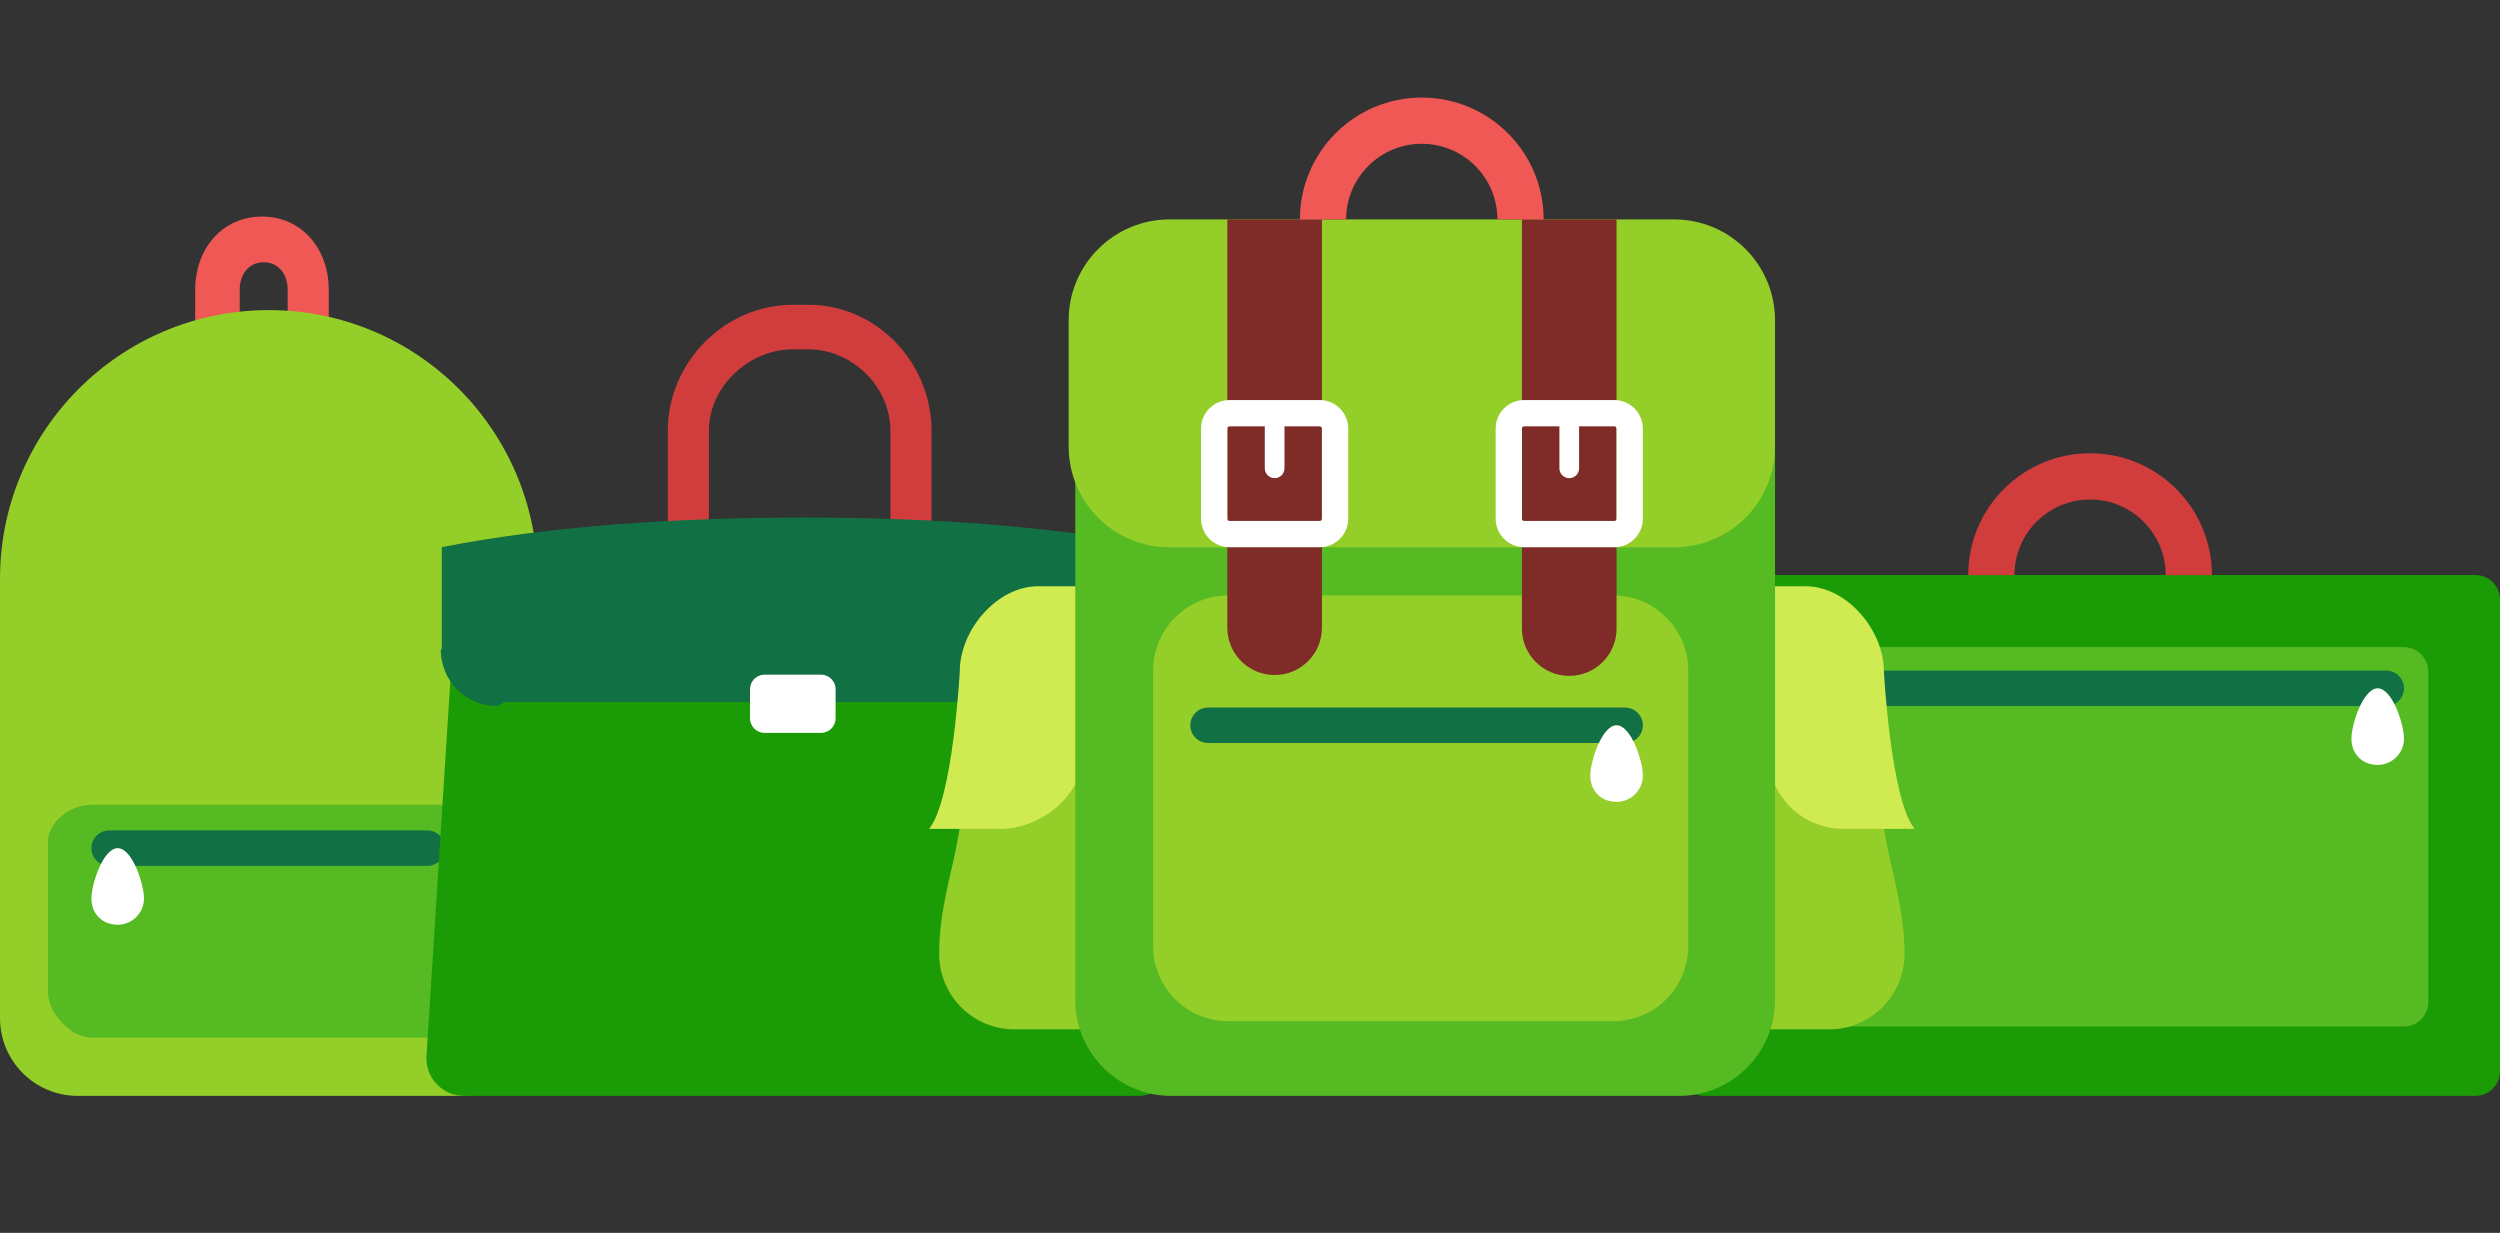 <?xml version="1.0" encoding="utf-8"?>
<!-- Generator: Adobe Illustrator 17.0.0, SVG Export Plug-In . SVG Version: 6.00 Build 0)  -->
<!DOCTYPE svg PUBLIC "-//W3C//DTD SVG 1.1//EN" "http://www.w3.org/Graphics/SVG/1.1/DTD/svg11.dtd">
<svg version="1.1" id="Layer_1" xmlns="http://www.w3.org/2000/svg" xmlns:xlink="http://www.w3.org/1999/xlink" x="0px" y="0px"
	 width="730px" height="360px" viewBox="0 0 730 360" enable-background="new 0 0 730 360" xml:space="preserve">
<rect x="0" y="0" width="730" height="360" fill="#333333" stroke="none"/>
<g>
	<g>
		<g>
			<path fill="#EF5854" d="M84,98.284V84.572c0-4.404-2.596-7.987-7-7.987s-7,3.583-7,7.987v13.712l-13-2.77V84.572
				c0-11.76,7.74-21.328,19.5-21.328S96,72.812,96,84.572v10.942L84,98.284z"/>
			<path fill="#94CE28" d="M78.484,90.552C35.139,90.552,0,125.691,0,169.036v128.269C0,309.839,10.16,320,22.694,320h55.79h55.79
				c12.534,0,22.694-10.161,22.694-22.695V169.036C156.968,125.691,121.83,90.552,78.484,90.552z"/>
			<path fill="#56BA22" d="M130.267,235H78.506H26.745C20.63,235,14,239.863,14,245.978v43.656C14,295.748,20.63,303,26.745,303
				h51.761h51.761c6.115,0,9.733-7.252,9.733-13.367v-43.656C140,239.863,136.382,235,130.267,235z"/>
		</g>
		<g>
			<path fill="#127045" d="M124.713,242.483c2.894,0,5.248,2.28,5.248,5.178l0,0c0,2.901-2.354,5.178-5.248,5.178H31.947
				c-2.901,0-5.248-2.277-5.248-5.178l0,0c0-2.898,2.346-5.178,5.248-5.178H124.713z"/>
		</g>
		<path fill="#FFFFFF" d="M42.044,262.348c0,4.236-3.441,7.672-7.67,7.672c-4.294,0-7.675-2.96-7.675-7.672
			c0-4.237,3.436-14.687,7.675-14.687C38.603,247.662,42.044,258.112,42.044,262.348z"/>
	</g>
	<g>
		<g>
			<path fill="#1B9B05" d="M730,175.127c0-3.99-3.235-7.225-7.225-7.225H497.827c-3.99,0-7.225,3.235-7.225,7.225v137.648
				c0,3.99,3.235,7.225,7.225,7.225h224.948c3.99,0,7.225-3.235,7.225-7.225V175.127z"/>
			<path fill="#56BA22" d="M709.078,292.532c0,3.99-3.235,7.225-7.225,7.225H518.54c-3.99,0-7.225-3.235-7.225-7.225v-96.358
				c0-3.99,3.235-7.225,7.225-7.225h183.313c3.99,0,7.225,3.235,7.225,7.225V292.532z"/>
			<path fill="#D13D3D" d="M610.301,132.358c-19.653,0-35.585,15.931-35.585,35.585h13.498c0-12.198,9.889-22.087,22.087-22.087
				c12.198,0,22.087,9.889,22.087,22.087h13.498C645.886,148.289,629.954,132.358,610.301,132.358z"/>
			<g>
				<path fill="#127045" d="M696.718,195.811c2.894,0,5.248,2.28,5.248,5.178l0,0c0,2.901-2.354,5.178-5.248,5.178H523.675
					c-2.901,0-5.248-2.277-5.248-5.178l0,0c0-2.898,2.346-5.178,5.248-5.178H696.718z"/>
			</g>
			<path fill="#FFFFFF" d="M701.966,215.676c0,4.236-3.441,7.672-7.67,7.672c-4.294,0-7.675-2.96-7.675-7.672
				c0-4.237,3.436-14.687,7.675-14.687C698.525,200.989,701.966,211.439,701.966,215.676z"/>
		</g>
		<g>
			<g>
				<path fill="#D13D3D" d="M272,125.78C272,105.859,255.972,89,236.051,89h-4.573C211.557,89,195,105.859,195,125.78V169h0.429
					c-0.009,0-0.021-0.154-0.021-0.01c0,3.531,2.862,6.175,6.393,6.175s6.393-2.535,6.393-6.066c0-0.144-0.012-0.099-0.021-0.099
					H207v-43.22c0-12.839,11.638-23.78,24.478-23.78h4.573C248.89,102,260,112.941,260,125.78V169h-0.643
					c-0.009,0-0.021-0.154-0.021-0.01c0,3.531,2.862,6.175,6.393,6.175s6.393-2.535,6.393-6.066c0-0.144-0.012-0.099-0.021-0.099
					H272V125.78z"/>
				<path fill="#1B9B05" d="M334.189,164.629c0-6.077-26.324,4.153-32.401,4.153l-67.859-1.163l-80.01-1.372
					c-6.077,0-20.251-7.696-20.251-1.618l-9.17,144.366c0,6.077,4.927,11.004,11.004,11.004h98.426h98.426
					c6.077,0,11.004-4.927,11.004-11.004L334.189,164.629z"/>
				<path fill="#4DA61B" d="M201.024,178.353v-0.029h-1.751c0.005,0.01,0.012,0.019,0.017,0.029H201.024z"/>
				<path fill="#127045" d="M340,186.372v-26.605c-35-6.35-68.401-8.643-105.5-8.643c-37.099,0-74.5,2.522-105.5,8.643v29.85
					l-0.3,0.079c0.043,9.077,7.217,16.423,16.304,16.423c0.638,0,1.167-0.604,1.785-0.675l0.032-0.445h176.134
					c9.114,0,16.935-6.829,16.935-15.943C339.891,187.946,340,187.421,340,186.372z"/>
				<path fill="#FFFFFF" d="M244,209.738c0,2.354-1.908,4.262-4.262,4.262h-16.476c-2.354,0-4.262-1.908-4.262-4.262v-8.476
					c0-2.354,1.908-4.262,4.262-4.262h16.476c2.354,0,4.262,1.908,4.262,4.262V209.738z"/>
			</g>
			<g>
				<g>
					<g>
						<g>
							<g>
								<g>
									<path fill="#94CE28" d="M314.045,193.314l4.914,78.844v28.415h-22.755c-12.128,0-21.938-9.832-21.96-21.96
										c-0.036-20.044,8.687-33.375,6.959-57.282C280.424,210.566,313.558,193.275,314.045,193.314z"/>
								</g>
								<g>
									<path fill="#D0EB51" d="M280.251,196.102c0-12.128,10.819-24.922,22.947-24.922h13.186v48.639
										c0,12.128-12.171,22.209-24.299,22.209h-20.804C278.24,233.635,280.251,196.102,280.251,196.102z"/>
									<g>
										<path fill="#94CE28" d="M516.308,193.314v78.844v28.415h17.841c12.128,0,21.938-9.832,21.96-21.96
											c0.036-20.044-8.687-33.375-6.959-57.282C549.928,210.566,516.795,193.275,516.308,193.314z"/>
									</g>
									<path fill="#D0EB51" d="M550.102,196.102c0-12.128-10.819-24.922-22.947-24.922h-10.929l0.082,48.889
										c0,12.128,9.832,21.96,21.96,21.96h20.804C552.113,233.635,550.102,196.102,550.102,196.102z"/>
								</g>
							</g>
							<path fill="#56BA22" d="M490.292,102.458h-75.115v0.625l-73.179-0.625c-15.472,0-28.016,12.544-28.016,28.017v161.51
								c0,15.473,12.544,28.015,28.016,28.015h73.179h75.115c15.473,0,28.016-12.542,28.016-28.015v-161.51
								C518.308,115.002,505.765,102.458,490.292,102.458z"/>
							<path fill="#94CE28" d="M488.85,64.073h-73.673h-73.673c-16.269,0-29.458,13.189-29.458,29.459v36.823
								c0,16.268,13.189,29.457,29.458,29.457h73.673h73.673c16.27,0,29.458-13.189,29.458-29.457V93.531
								C518.308,77.262,505.12,64.073,488.85,64.073z"/>
							<path fill="#94CE28" d="M471.02,173.851h-56.177h-56.177c-12.128,0-21.96,9.832-21.96,21.96v80.424
								c0,12.128,9.832,21.96,21.96,21.96h56.177h56.177c12.128,0,21.96-9.831,21.96-21.96v-80.424
								C492.98,183.684,483.148,173.851,471.02,173.851z"/>
							<g>
								<g>
									<g>
										<path fill="#7F2C28" d="M472.037,64.073v119.463c0,7.63-6.186,13.817-13.817,13.817c-7.631,0-13.817-6.186-13.817-13.817
											V64.073H472.037z"/>
									</g>
								</g>
								<g>
									<g>
										<path fill="#FFFFFF" d="M436.727,125.145v26.315c0,4.599,3.739,8.336,8.336,8.336h26.318c4.593,0,8.332-3.737,8.332-8.336
											v-26.315c0-4.595-3.739-8.332-8.332-8.332h-26.318C440.466,116.813,436.727,120.55,436.727,125.145z M444.404,125.144
											c0-0.364,0.295-0.657,0.659-0.657h26.318c0.362,0,0.657,0.292,0.657,0.657v26.316c0,0.364-0.295,0.662-0.657,0.662
											h-26.318c-0.364,0-0.659-0.297-0.659-0.662V125.144z"/>
									</g>
									<path fill="#FFFFFF" d="M455.349,122.345c0-1.586,1.286-2.872,2.872-2.872l0,0c1.586,0,2.872,1.286,2.872,2.872v14.405
										c0,1.586-1.286,2.872-2.872,2.872l0,0c-1.586,0-2.872-1.286-2.872-2.872V122.345z"/>
								</g>
							</g>
							<g>
								<g>
									<g>
										<path fill="#7F2C28" d="M358.375,64.073v119.219c0,7.63,6.186,13.817,13.817,13.817c7.631,0,13.817-6.186,13.817-13.817
											V64.073H358.375z"/>
									</g>
								</g>
								<g>
									<g>
										<path fill="#FFFFFF" d="M385.349,116.813h-26.318c-4.593,0-8.332,3.737-8.332,8.332v26.315
											c0,4.599,3.739,8.336,8.332,8.336h26.318c4.597,0,8.336-3.737,8.336-8.336v-26.315
											C393.685,120.55,389.946,116.813,385.349,116.813z M386.008,151.46c0,0.364-0.295,0.662-0.659,0.662h-26.318
											c-0.362,0-0.657-0.297-0.657-0.662v-26.316c0-0.364,0.295-0.657,0.657-0.657h26.318c0.364,0,0.659,0.292,0.659,0.657
											V151.46z"/>
									</g>
									<path fill="#FFFFFF" d="M375.063,122.345c0-1.586-1.286-2.872-2.872-2.872l0,0c-1.586,0-2.872,1.286-2.872,2.872v14.405
										c0,1.586,1.286,2.872,2.872,2.872l0,0c1.586,0,2.872-1.286,2.872-2.872V122.345z"/>
								</g>
							</g>
							<path fill="#EF5854" d="M415.158,28.488c-19.653,0-35.585,15.931-35.585,35.585h13.498c0-12.198,9.889-22.087,22.087-22.087
								c12.198,0,22.087,9.889,22.087,22.087h13.498C450.743,44.419,434.811,28.488,415.158,28.488z"/>
						</g>
					</g>
				</g>
				<g>
					<g>
						<path fill="#127045" d="M474.465,206.604c2.894,0,5.248,2.28,5.248,5.178l0,0c0,2.901-2.354,5.178-5.248,5.178H352.824
							c-2.901,0-5.248-2.277-5.248-5.178l0,0c0-2.898,2.346-5.178,5.248-5.178H474.465z"/>
					</g>
					<path fill="#FFFFFF" d="M479.713,226.469c0,4.236-3.441,7.672-7.67,7.672c-4.294,0-7.675-2.96-7.675-7.672
						c0-4.237,3.436-14.687,7.675-14.687C476.272,211.783,479.713,222.232,479.713,226.469z"/>
				</g>
			</g>
		</g>
	</g>
</g>
</svg>
